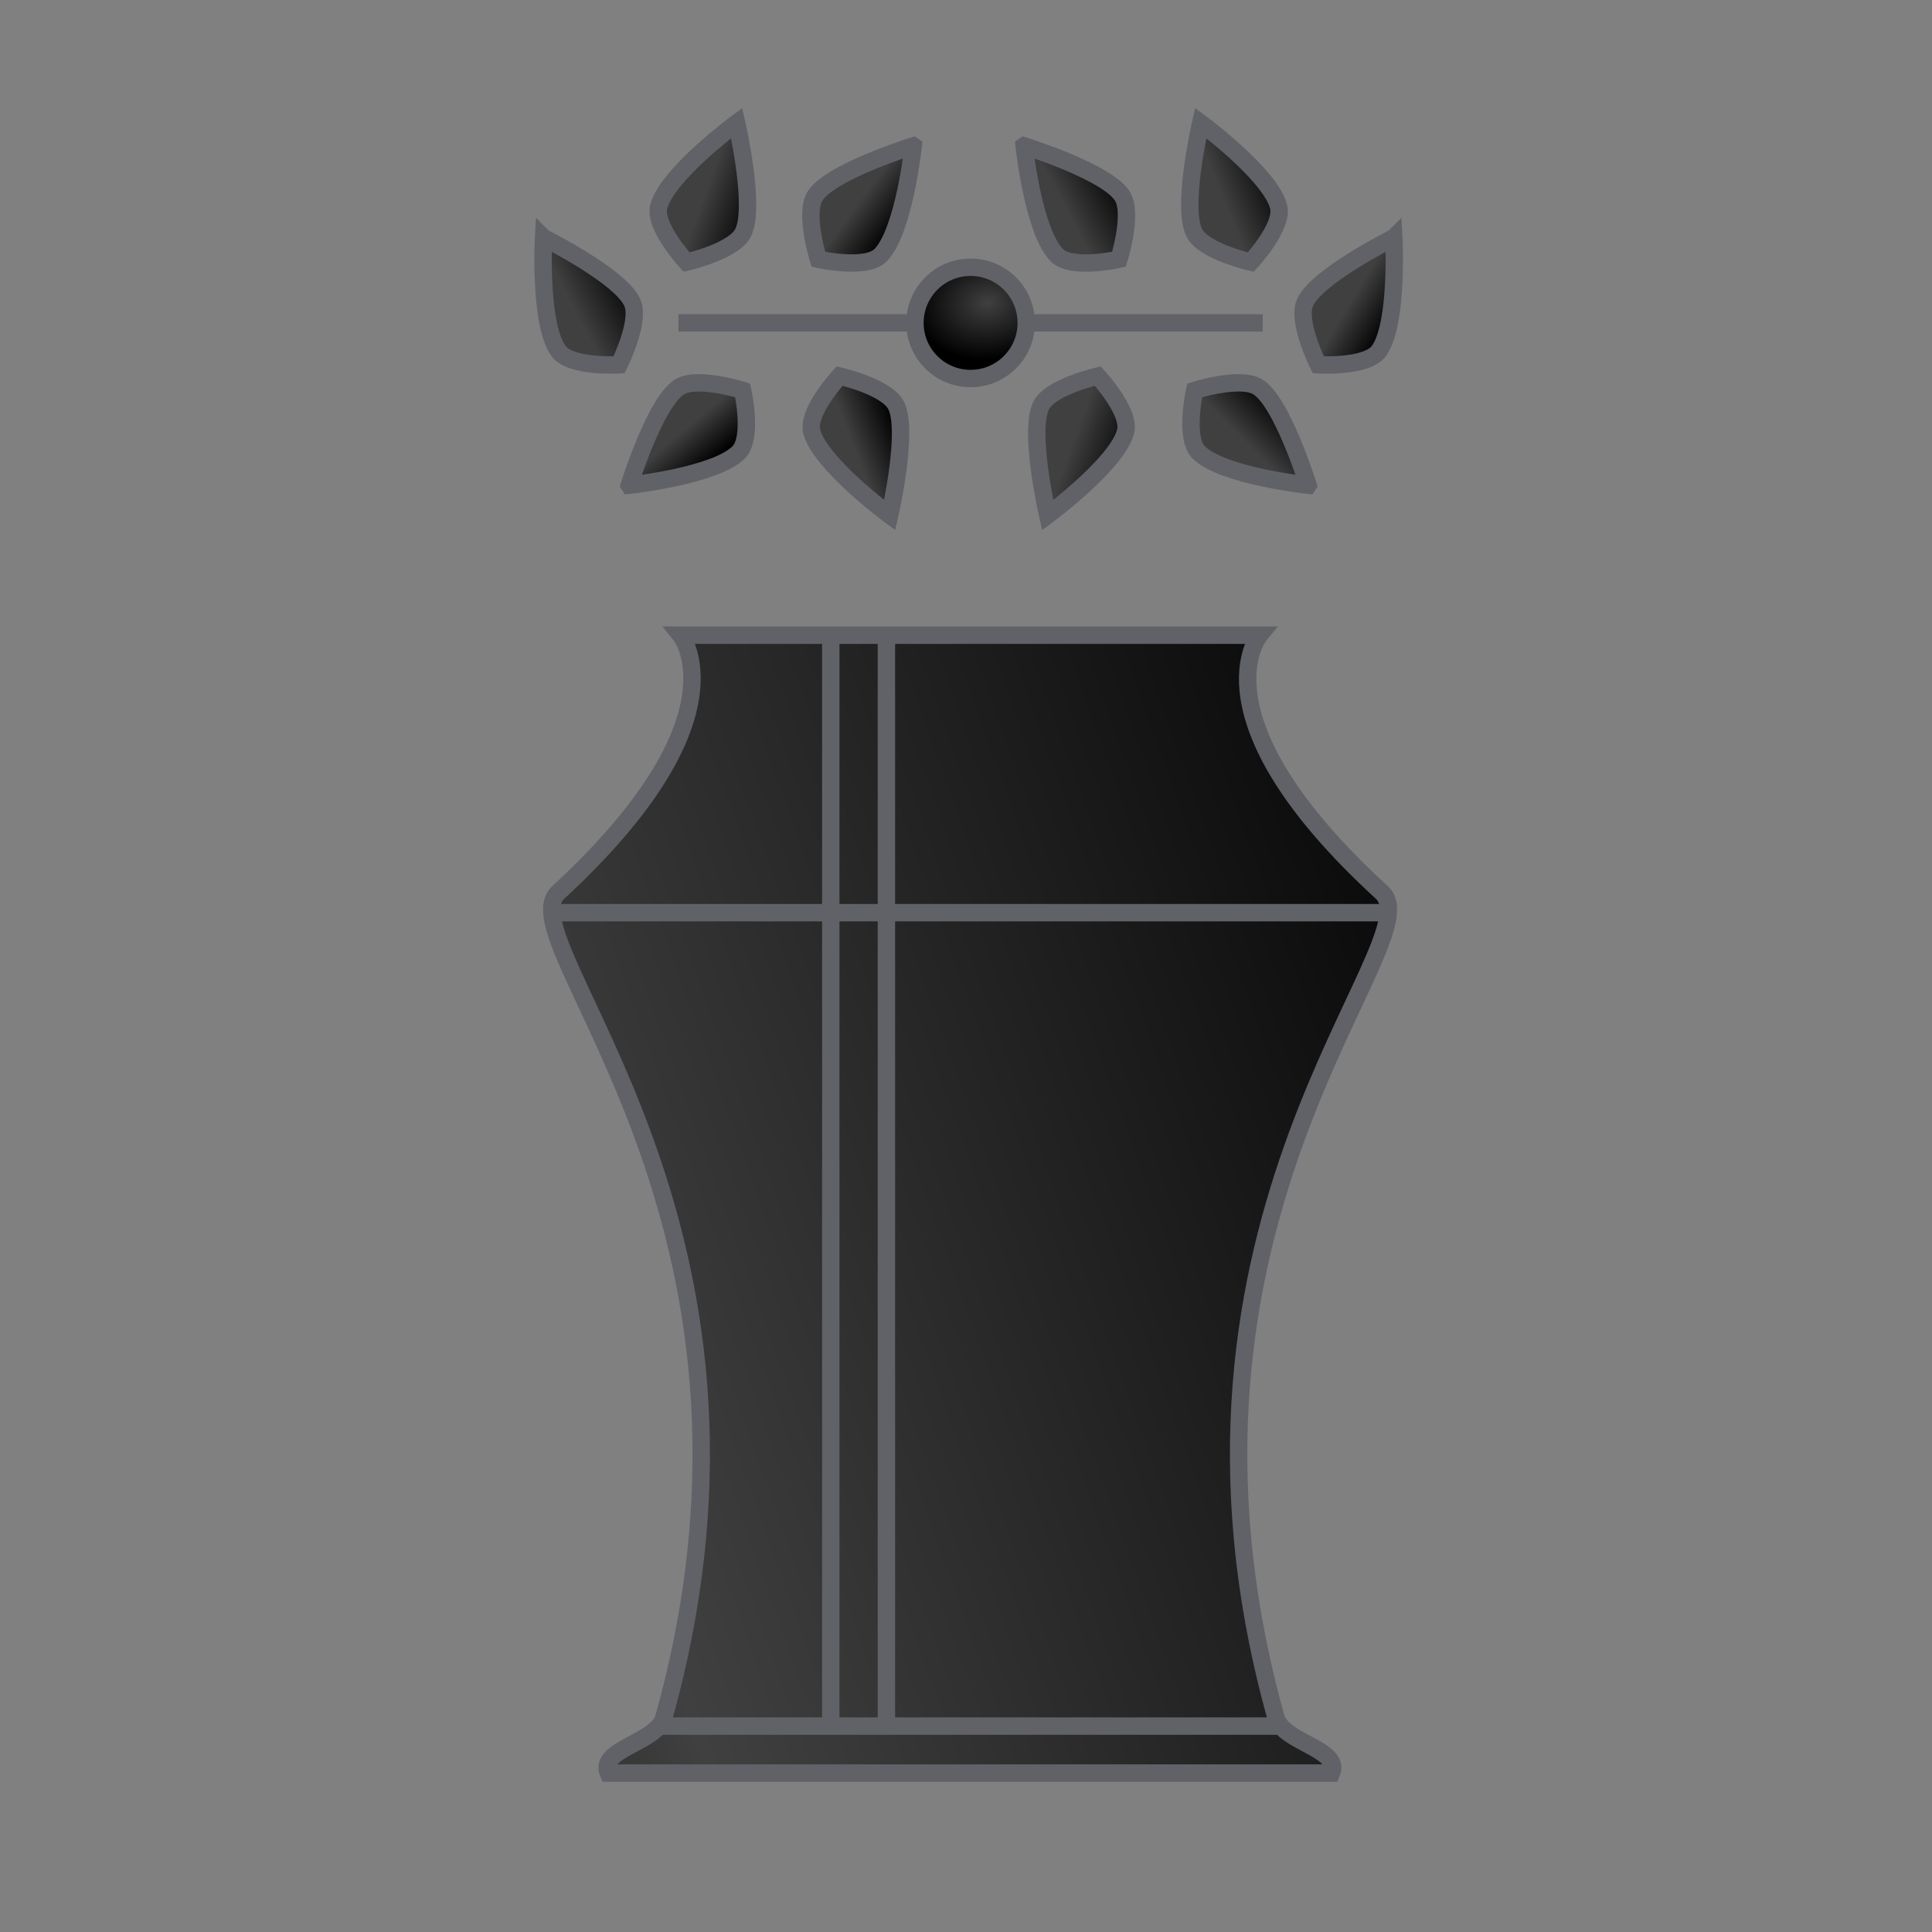 <?xml version="1.0" encoding="UTF-8" standalone="no"?>
<svg id="svg2" xmlns:rdf="http://www.w3.org/1999/02/22-rdf-syntax-ns#" xmlns="http://www.w3.org/2000/svg" height="100%" width="100%" version="1.1" xmlns:cc="http://creativecommons.org/ns#" xmlns:xlink="http://www.w3.org/1999/xlink" viewBox="0 -200 1000 1000" xmlns:dc="http://purl.org/dc/elements/1.1/">
 <rect x="0" y="-200" width="1000" height="1000" fill="#808080" stroke="none"/>
 <defs id="defs10">
  <linearGradient id="linearGradient7238">
   <stop id="stop7242" stop-color="#404040" offset="0"/>
   <stop id="stop7240" offset="1"/>
  </linearGradient>
  <linearGradient id="linearGradient4369">
   <stop id="stop4371" stop-color="#fff" offset="0"/>
   <stop id="stop4375" stop-color="#e1e1e1" offset="1"/>
  </linearGradient>
  <linearGradient id="linearGradient7138-5" y2="271.71" gradientUnits="userSpaceOnUse" x2="276.61" y1="166.56" x1="570.62">
   <stop id="stop4579" offset="0"/>
   <stop id="stop4581" stop-color="#404040" offset=".649"/>
   <stop id="stop4583" offset="1"/>
  </linearGradient>
  <radialGradient id="radialGradient7246-2" xlink:href="#linearGradient7238" gradientUnits="userSpaceOnUse" cy="92.67" cx="472.8" gradientTransform="matrix(1.146 -.139 .106 .873 -78.46 77.571)" r="11.562"/>
  <linearGradient id="linearGradient7162" y2="208.36" xlink:href="#linearGradient4369" gradientUnits="userSpaceOnUse" x2="547.27" y1="208.36" x1="392.3"/>
  <linearGradient id="linearGradient4345" y2="82.779" xlink:href="#linearGradient7238" gradientUnits="userSpaceOnUse" x2="454.21" y1="77.896" x1="447.63"/>
  <linearGradient id="linearGradient4347" y2="77.711" xlink:href="#linearGradient7238" gradientUnits="userSpaceOnUse" x2="431.88" y1="74.159" x1="421.98"/>
  <linearGradient id="linearGradient4349" y2="115.57" xlink:href="#linearGradient7238" gradientUnits="userSpaceOnUse" x2="457.35" y1="118.7" x1="449.08"/>
  <linearGradient id="linearGradient4351" y2="118.77" xlink:href="#linearGradient7238" gradientUnits="userSpaceOnUse" x2="426.73" y1="112.91" x1="421.81"/>
  <linearGradient id="linearGradient4353" y2="92.043" xlink:href="#linearGradient7238" gradientUnits="userSpaceOnUse" x2="411.29" y1="97.511" x1="400.72"/>
  <linearGradient id="linearGradient4357" y2="74.771" xlink:href="#linearGradient7238" gradientUnits="userSpaceOnUse" x2="499.76" y1="80.24" x1="489.46"/>
  <linearGradient id="linearGradient4359" y2="72.463" xlink:href="#linearGradient7238" gradientUnits="userSpaceOnUse" x2="527.18" y1="76.76" x1="516.56"/>
  <linearGradient id="linearGradient4361" y2="118.89" xlink:href="#linearGradient7238" gradientUnits="userSpaceOnUse" x2="499.68" y1="115.18" x1="489.45"/>
  <linearGradient id="linearGradient4363" y2="112.72" xlink:href="#linearGradient7238" gradientUnits="userSpaceOnUse" x2="528.11" y1="119.55" x1="521.24"/>
  <linearGradient id="linearGradient4365" y2="98.683" xlink:href="#linearGradient7238" gradientUnits="userSpaceOnUse" x2="544.32" y1="94.386" x1="537.26"/>
  <linearGradient id="linearGradient4367" y2="208.36" gradientUnits="userSpaceOnUse" x2="547.27" y1="208.36" x1="392.3">
   <stop id="stop8983" offset="0"/>
   <stop id="stop8981" stop-color="#404040" offset=".762"/>
   <stop id="stop8979" offset="1"/>
  </linearGradient>
 </defs>
 <g id="g4730-2" transform="matrix(4.5 0 0 4.5 -3259.5 -3097.2)" stroke="#616267">
  <g id="g7072-9" transform="matrix(.64 0 0 .64 535.09 619.29)" stroke-width="3.125">
   <path id="path7074-8" d="m418.01 152.49s11.992 14.873-22 46.25c-9.565 8.829 43.992 58.623 19 148.25-1.266 4.541-11.804 5.645-10 10h64.994 0.006 64.994c1.804-4.355-8.733-5.459-10-10-25-89.63 28.65-139.46 19.05-148.25-34.252-31.377-22.003-46.25-22.003-46.25z" fill-rule="evenodd" fill="url(#linearGradient7138-5)"/>
   <path id="path7076-1" d="m459.82 64.55s-15.426 4.812-17.772 9.227c-1.749 3.291 0.728 11.157 0.728 11.157s8.529 1.915 11.157-0.728c4.236-4.262 5.888-19.655 5.888-19.655z" fill-rule="evenodd" fill="url(#linearGradient4345)"/>
   <path id="path7078-9" d="m428.09 60.436s3.629 15.747 1 20c-1.959 3.17-10 5-10 5s-5.957-6.398-5-10c1.542-5.808 14-15 14-15z" fill-rule="evenodd" fill="url(#linearGradient4347)"/>
   <path id="path7080-8" d="m455.59 130.92s3.629-15.747 1-20c-1.959-3.17-10-5-10-5s-5.957 6.398-5 10c1.542 5.808 14 15 14 15z" fill-rule="evenodd" fill="url(#linearGradient4349)"/>
   <path id="path7082-3" d="m408.78 125.53s4.812-15.426 9.227-17.772c3.291-1.749 11.157 0.728 11.157 0.728s1.915 8.529-0.728 11.157c-4.262 4.236-19.655 5.888-19.655 5.888z" fill-rule="evenodd" fill="url(#linearGradient4351)"/>
   <path id="path7084-6" d="m393.38 81.051s14.459 7.216 16.069 11.95c1.2 3.528-2.503 10.897-2.503 10.897s-8.726 0.527-10.897-2.503c-3.501-4.884-2.669-20.344-2.669-20.344z" fill-rule="evenodd" fill="url(#linearGradient4353)"/>
   <path id="path7086-3" d="m417.63 96.362h105" fill-rule="evenodd" fill="url(#linearGradient7162)"/>
   <circle id="circle7088-2" cy="96.362" cx="470.13" r="10" fill="url(#radialGradient7246-2)"/>
   <path id="path7090-4" d="m479.75 64.55s15.426 4.812 17.772 9.227c1.749 3.291-0.728 11.157-0.728 11.157s-8.529 1.915-11.157-0.728c-4.236-4.262-5.888-19.655-5.888-19.655z" fill-rule="evenodd" fill="url(#linearGradient4357)"/>
   <path id="path7092-7" d="m511.48 60.436s-3.629 15.747-1 20c1.959 3.17 10 5 10 5s5.957-6.398 5-10c-1.542-5.808-14-15-14-15z" fill-rule="evenodd" fill="url(#linearGradient4359)"/>
   <path id="path7094-0" d="m483.98 130.92s-3.629-15.747-1-20c1.959-3.17 10-5 10-5s5.957 6.398 5 10c-1.542 5.808-14 15-14 15z" fill-rule="evenodd" fill="url(#linearGradient4361)"/>
   <path id="path7096-1" d="m530.79 125.53s-4.812-15.426-9.227-17.772c-3.291-1.749-11.157 0.728-11.157 0.728s-1.915 8.529 0.728 11.157c4.262 4.236 19.655 5.888 19.655 5.888z" fill-rule="evenodd" fill="url(#linearGradient4363)"/>
   <path id="path7098-1" d="m546.19 81.051s-14.459 7.216-16.069 11.95c-1.2 3.528 2.503 10.897 2.503 10.897s8.726 0.527 10.897-2.503c3.501-4.884 2.669-20.344 2.669-20.344z" fill-rule="evenodd" fill="url(#linearGradient4365)"/>
   <path id="path7100-4" d="m445 152.36v195.62" fill-rule="evenodd" fill="url(#linearGradient7162)"/>
   <path id="path7102-0" d="m455 152.36v195.62" fill-rule="evenodd" fill="url(#linearGradient7162)"/>
   <path id="path7104-3" d="m394.27 202.36h150.47" fill-rule="evenodd" fill="url(#linearGradient7162)"/>
  </g>
  <path id="path7182-1" d="m800 842.36h72" stroke-width="2" fill="none"/>
 </g>
</svg>
